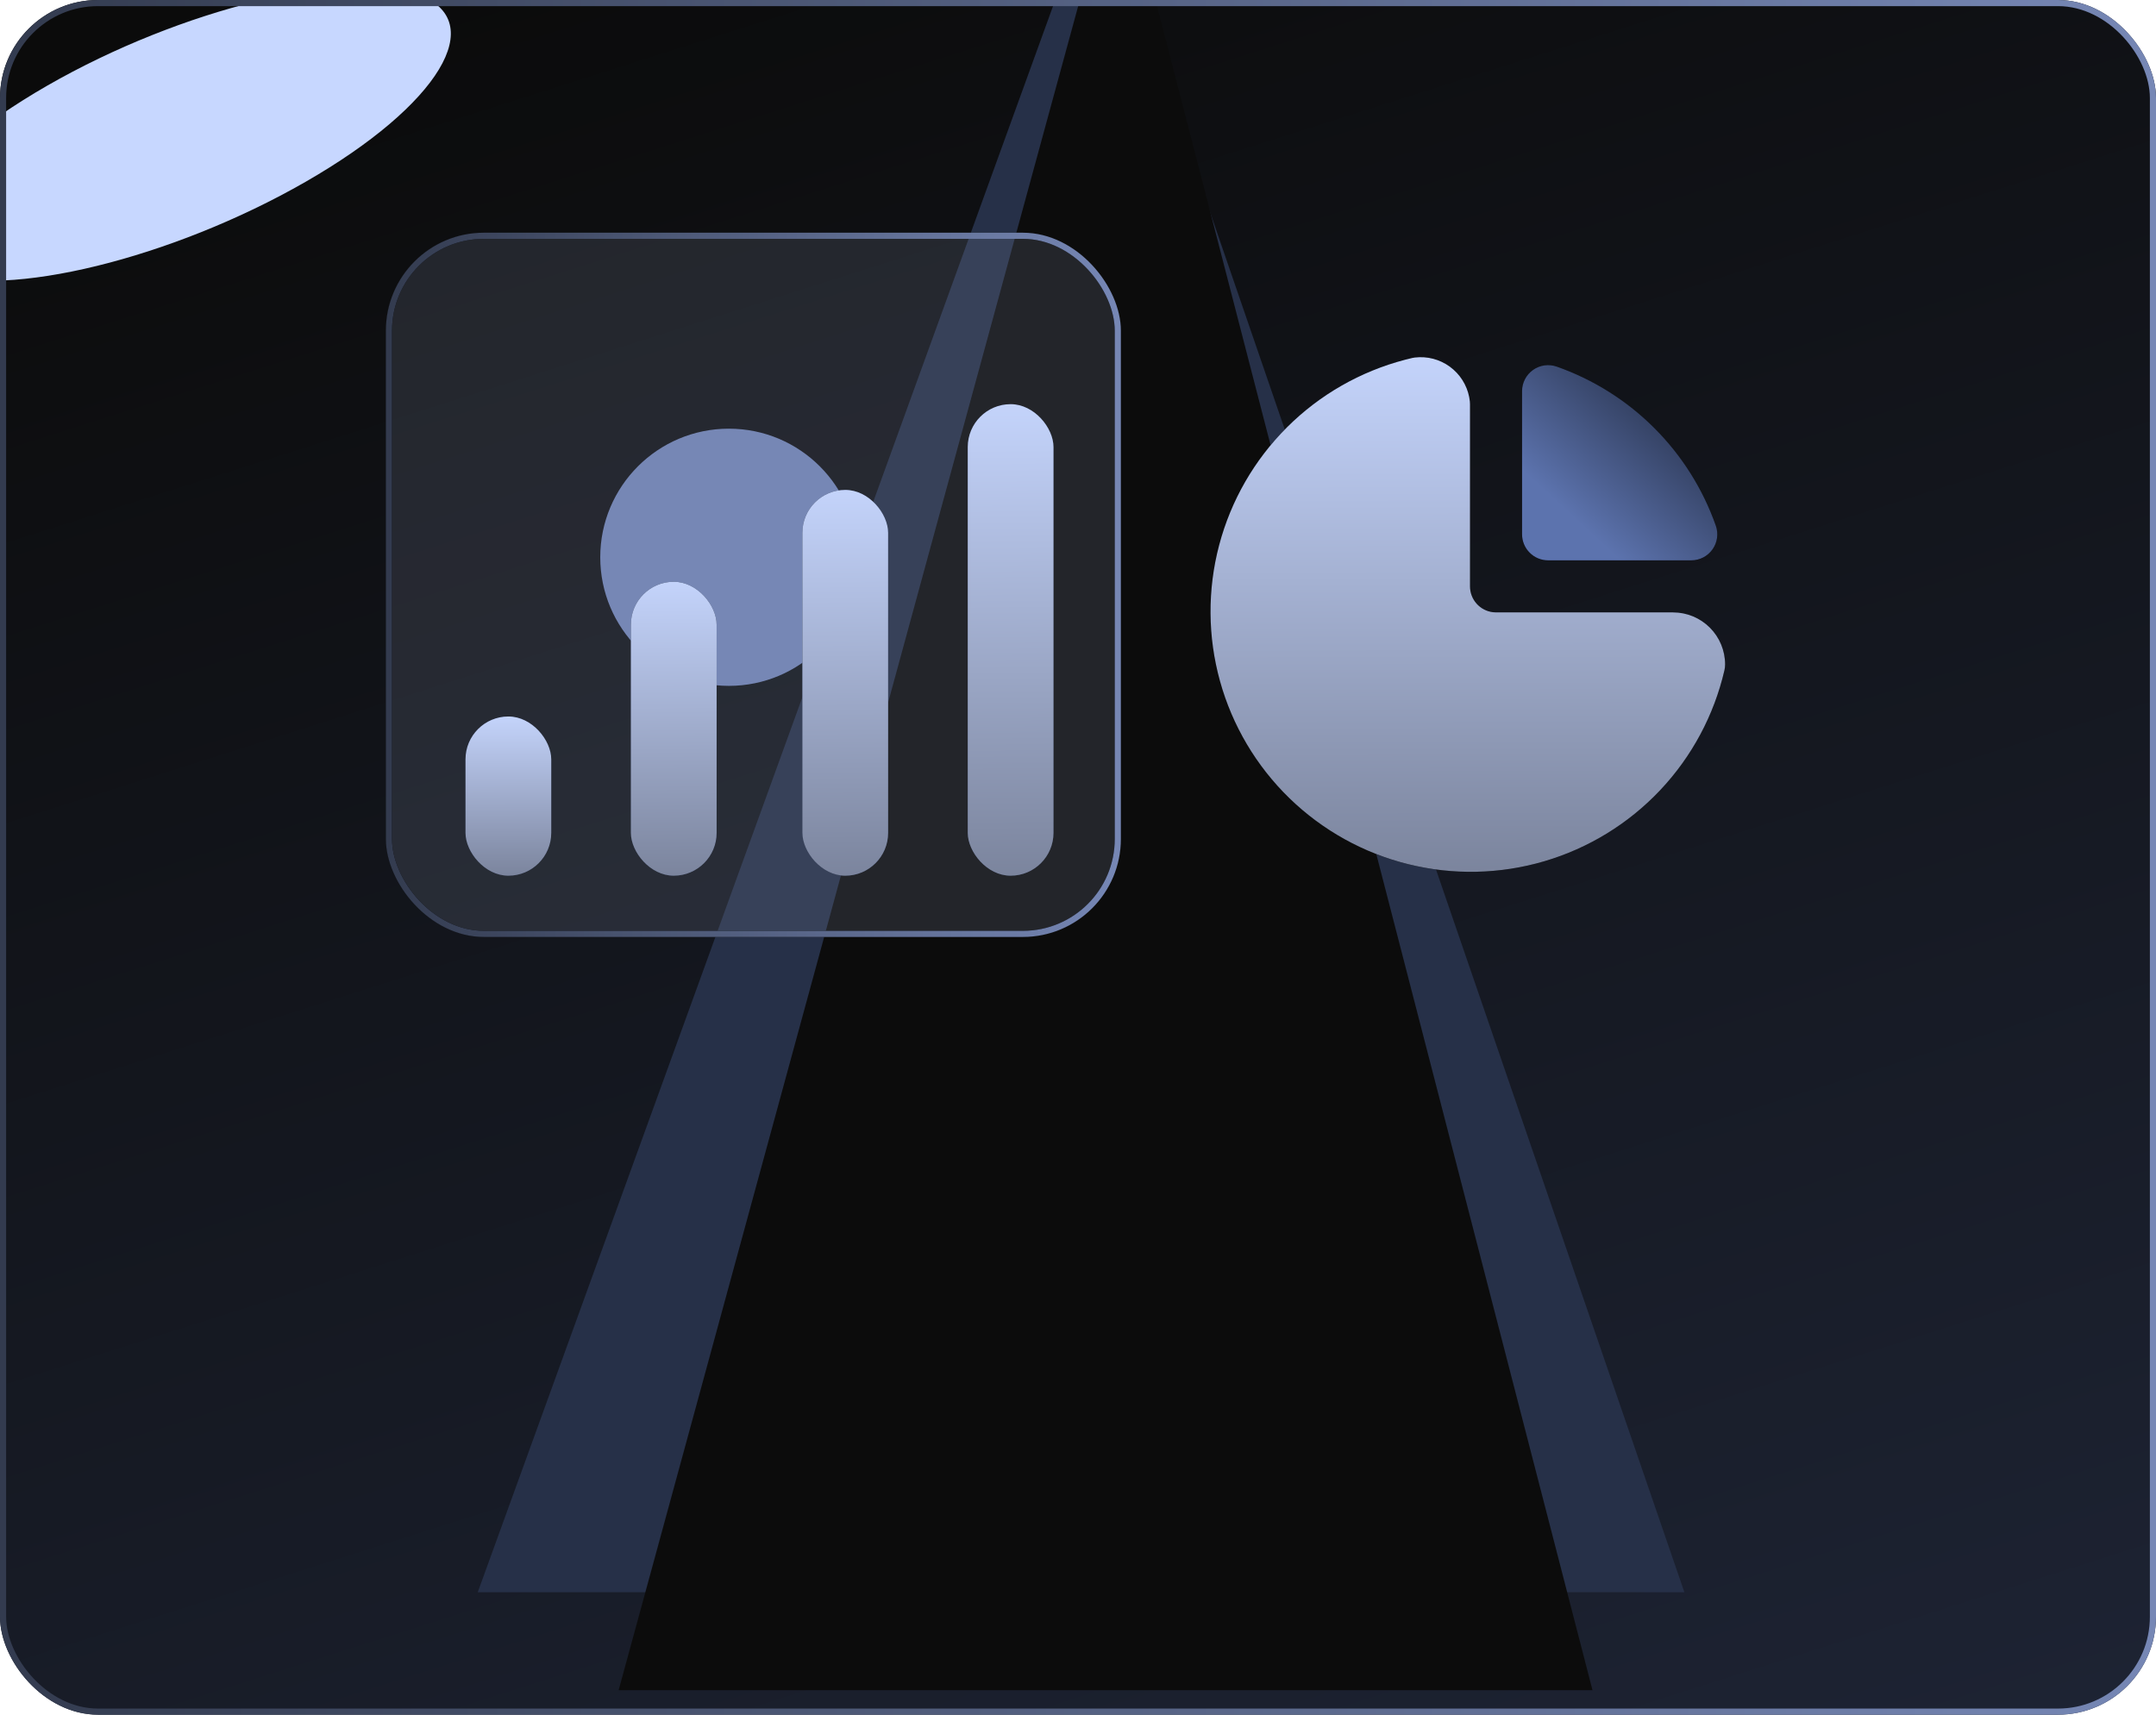 <svg width="352" height="280" viewBox="0 0 352 280" fill="none" xmlns="http://www.w3.org/2000/svg">
<g clip-path="url(#clip0_78_15172)">
<rect width="352" height="280" rx="16" fill="url(#paint0_linear_78_15172)"/>
<g filter="url(#filter0_f_78_15172)">
<ellipse cx="22.503" cy="45.567" rx="22.503" ry="45.567" transform="matrix(0.937 0.349 -0.867 0.498 47.238 -8.716)" fill="#C7D7FF"/>
</g>
<g style="mix-blend-mode:plus-lighter" filter="url(#filter1_f_78_15172)">
<path d="M172.649 -1H185.315L275 260H78L172.649 -1Z" fill="#263048"/>
</g>
<g style="mix-blend-mode:plus-lighter" filter="url(#filter2_f_78_15172)">
<path d="M177.392 -4H187.614L260 276H101L177.392 -4Z" fill="#0C0C0C"/>
</g>
<path d="M231.002 58.38C233.024 58.142 235.061 58.675 236.706 59.875C238.35 61.074 239.481 62.851 239.872 64.848L239.978 65.558L240 66V95.75C240 96.791 240.382 97.796 241.074 98.574C241.765 99.352 242.719 99.848 243.752 99.97L244.25 100H273.15C275.404 100 277.566 100.896 279.16 102.49C280.754 104.084 281.65 106.246 281.65 108.5C281.65 108.823 281.612 109.146 281.539 109.46C279.838 116.799 276.218 123.553 271.048 129.032C265.878 134.511 259.345 138.517 252.118 140.641C244.891 142.764 237.229 142.929 229.917 141.117C222.605 139.306 215.906 135.584 210.506 130.332C205.106 125.08 201.199 118.487 199.184 111.229C197.17 103.97 197.121 96.307 199.043 89.023C200.964 81.74 204.787 75.098 210.12 69.777C215.453 64.457 222.104 60.65 229.392 58.745L230.539 58.461L231.002 58.38Z" fill="black"/>
<path d="M231.002 58.38C233.024 58.142 235.061 58.675 236.706 59.875C238.35 61.074 239.481 62.851 239.872 64.848L239.978 65.558L240 66V95.75C240 96.791 240.382 97.796 241.074 98.574C241.765 99.352 242.719 99.848 243.752 99.97L244.25 100H273.15C275.404 100 277.566 100.896 279.16 102.49C280.754 104.084 281.65 106.246 281.65 108.5C281.65 108.823 281.612 109.146 281.539 109.46C279.838 116.799 276.218 123.553 271.048 129.032C265.878 134.511 259.345 138.517 252.118 140.641C244.891 142.764 237.229 142.929 229.917 141.117C222.605 139.306 215.906 135.584 210.506 130.332C205.106 125.08 201.199 118.487 199.184 111.229C197.17 103.97 197.121 96.307 199.043 89.023C200.964 81.74 204.787 75.098 210.12 69.777C215.453 64.457 222.104 60.65 229.392 58.745L230.539 58.461L231.002 58.38Z" fill="url(#paint1_linear_78_15172)"/>
<path d="M248.5 63.875V87.25C248.5 88.377 248.948 89.458 249.745 90.255C250.542 91.052 251.623 91.5 252.75 91.5H276.125C276.804 91.5 277.474 91.337 278.077 91.025C278.68 90.713 279.2 90.26 279.593 89.706C279.985 89.151 280.239 88.511 280.333 87.838C280.427 87.165 280.358 86.48 280.133 85.839C278.022 79.844 274.593 74.398 270.099 69.903C265.605 65.409 260.16 61.979 254.165 59.867C253.524 59.641 252.838 59.572 252.165 59.665C251.492 59.759 250.851 60.013 250.296 60.405C249.741 60.798 249.288 61.318 248.975 61.922C248.663 62.525 248.5 63.195 248.5 63.875Z" fill="black"/>
<path d="M248.5 63.875V87.25C248.5 88.377 248.948 89.458 249.745 90.255C250.542 91.052 251.623 91.5 252.75 91.5H276.125C276.804 91.5 277.474 91.337 278.077 91.025C278.68 90.713 279.2 90.26 279.593 89.706C279.985 89.151 280.239 88.511 280.333 87.838C280.427 87.165 280.358 86.48 280.133 85.839C278.022 79.844 274.593 74.398 270.099 69.903C265.605 65.409 260.16 61.979 254.165 59.867C253.524 59.641 252.838 59.572 252.165 59.665C251.492 59.759 250.851 60.013 250.296 60.405C249.741 60.798 249.288 61.318 248.975 61.922C248.663 62.525 248.5 63.195 248.5 63.875Z" fill="url(#paint2_linear_78_15172)"/>
<g clip-path="url(#clip1_78_15172)">
<rect x="63" y="38" width="120" height="115" rx="16" fill="#788199" fill-opacity="0.21"/>
<g filter="url(#filter3_f_78_15172)">
<circle cx="119" cy="91" r="21" fill="#7687B5"/>
</g>
<g filter="url(#filter4_d_78_15172)">
<rect x="76" y="114" width="14" height="26" rx="7" fill="#263048"/>
<rect x="76" y="114" width="14" height="26" rx="7" fill="url(#paint3_linear_78_15172)"/>
<rect x="103" y="92" width="14" height="48" rx="7" fill="#263048"/>
<rect x="103" y="92" width="14" height="48" rx="7" fill="url(#paint4_linear_78_15172)"/>
<rect x="131" y="77" width="14" height="63" rx="7" fill="#263048"/>
<rect x="131" y="77" width="14" height="63" rx="7" fill="url(#paint5_linear_78_15172)"/>
<rect x="158" y="63" width="14" height="77" rx="7" fill="#263048"/>
<rect x="158" y="63" width="14" height="77" rx="7" fill="url(#paint6_linear_78_15172)"/>
</g>
</g>
<rect x="63.5" y="38.5" width="119" height="114" rx="15.5" stroke="black"/>
<rect x="63.5" y="38.5" width="119" height="114" rx="15.5" stroke="url(#paint7_linear_78_15172)"/>
</g>
<rect x="0.5" y="0.5" width="351" height="279" rx="15.5" stroke="url(#paint8_linear_78_15172)"/>
<defs>
<filter id="filter0_f_78_15172" x="-155.183" y="-141.385" width="367.991" height="326.449" filterUnits="userSpaceOnUse" color-interpolation-filters="sRGB">
<feFlood flood-opacity="0" result="BackgroundImageFix"/>
<feBlend mode="normal" in="SourceGraphic" in2="BackgroundImageFix" result="shape"/>
<feGaussianBlur stdDeviation="69.6" result="effect1_foregroundBlur_78_15172"/>
</filter>
<filter id="filter1_f_78_15172" x="-89.7" y="-168.7" width="532.4" height="596.4" filterUnits="userSpaceOnUse" color-interpolation-filters="sRGB">
<feFlood flood-opacity="0" result="BackgroundImageFix"/>
<feBlend mode="normal" in="SourceGraphic" in2="BackgroundImageFix" result="shape"/>
<feGaussianBlur stdDeviation="83.85" result="effect1_foregroundBlur_78_15172"/>
</filter>
<filter id="filter2_f_78_15172" x="53.8" y="-51.2" width="253.4" height="374.4" filterUnits="userSpaceOnUse" color-interpolation-filters="sRGB">
<feFlood flood-opacity="0" result="BackgroundImageFix"/>
<feBlend mode="normal" in="SourceGraphic" in2="BackgroundImageFix" result="shape"/>
<feGaussianBlur stdDeviation="23.6" result="effect1_foregroundBlur_78_15172"/>
</filter>
<filter id="filter3_f_78_15172" x="55.9" y="27.9" width="126.2" height="126.2" filterUnits="userSpaceOnUse" color-interpolation-filters="sRGB">
<feFlood flood-opacity="0" result="BackgroundImageFix"/>
<feBlend mode="normal" in="SourceGraphic" in2="BackgroundImageFix" result="shape"/>
<feGaussianBlur stdDeviation="21.05" result="effect1_foregroundBlur_78_15172"/>
</filter>
<filter id="filter4_d_78_15172" x="72" y="62" width="104" height="85" filterUnits="userSpaceOnUse" color-interpolation-filters="sRGB">
<feFlood flood-opacity="0" result="BackgroundImageFix"/>
<feColorMatrix in="SourceAlpha" type="matrix" values="0 0 0 0 0 0 0 0 0 0 0 0 0 0 0 0 0 0 127 0" result="hardAlpha"/>
<feOffset dy="3"/>
<feGaussianBlur stdDeviation="2"/>
<feComposite in2="hardAlpha" operator="out"/>
<feColorMatrix type="matrix" values="0 0 0 0 0 0 0 0 0 0 0 0 0 0 0 0 0 0 0.25 0"/>
<feBlend mode="normal" in2="BackgroundImageFix" result="effect1_dropShadow_78_15172"/>
<feBlend mode="normal" in="SourceGraphic" in2="effect1_dropShadow_78_15172" result="shape"/>
</filter>
<linearGradient id="paint0_linear_78_15172" x1="-34.729" y1="31.323" x2="71.143" y2="363.959" gradientUnits="userSpaceOnUse">
<stop stop-color="#0B0B0B"/>
<stop offset="1" stop-color="#1D2333"/>
</linearGradient>
<linearGradient id="paint1_linear_78_15172" x1="239.431" y1="54.558" x2="239.597" y2="146.131" gradientUnits="userSpaceOnUse">
<stop stop-color="#C7D7FF"/>
<stop offset="1" stop-color="#788199"/>
</linearGradient>
<linearGradient id="paint2_linear_78_15172" x1="296.795" y1="56.534" x2="264.437" y2="91.5" gradientUnits="userSpaceOnUse">
<stop stop-color="#5C73AE" stop-opacity="0"/>
<stop offset="1" stop-color="#5C73AE"/>
</linearGradient>
<linearGradient id="paint3_linear_78_15172" x1="82.965" y1="112.835" x2="83.06" y2="141.165" gradientUnits="userSpaceOnUse">
<stop stop-color="#C7D7FF"/>
<stop offset="1" stop-color="#788199"/>
</linearGradient>
<linearGradient id="paint4_linear_78_15172" x1="109.965" y1="89.849" x2="110.29" y2="142.149" gradientUnits="userSpaceOnUse">
<stop stop-color="#C7D7FF"/>
<stop offset="1" stop-color="#788199"/>
</linearGradient>
<linearGradient id="paint5_linear_78_15172" x1="137.965" y1="74.177" x2="138.525" y2="142.819" gradientUnits="userSpaceOnUse">
<stop stop-color="#C7D7FF"/>
<stop offset="1" stop-color="#788199"/>
</linearGradient>
<linearGradient id="paint6_linear_78_15172" x1="164.965" y1="59.55" x2="165.802" y2="143.443" gradientUnits="userSpaceOnUse">
<stop stop-color="#C7D7FF"/>
<stop offset="1" stop-color="#788199"/>
</linearGradient>
<linearGradient id="paint7_linear_78_15172" x1="183" y1="95.5" x2="63" y2="95.5" gradientUnits="userSpaceOnUse">
<stop stop-color="#7687B5"/>
<stop offset="1" stop-color="#333B4F"/>
</linearGradient>
<linearGradient id="paint8_linear_78_15172" x1="352" y1="140" x2="0" y2="140" gradientUnits="userSpaceOnUse">
<stop stop-color="#7687B5"/>
<stop offset="1" stop-color="#333B4F"/>
</linearGradient>
<clipPath id="clip0_78_15172">
<rect width="352" height="280" rx="16" fill="white"/>
</clipPath>
<clipPath id="clip1_78_15172">
<rect x="63" y="38" width="120" height="115" rx="16" fill="white"/>
</clipPath>
</defs>
</svg>
